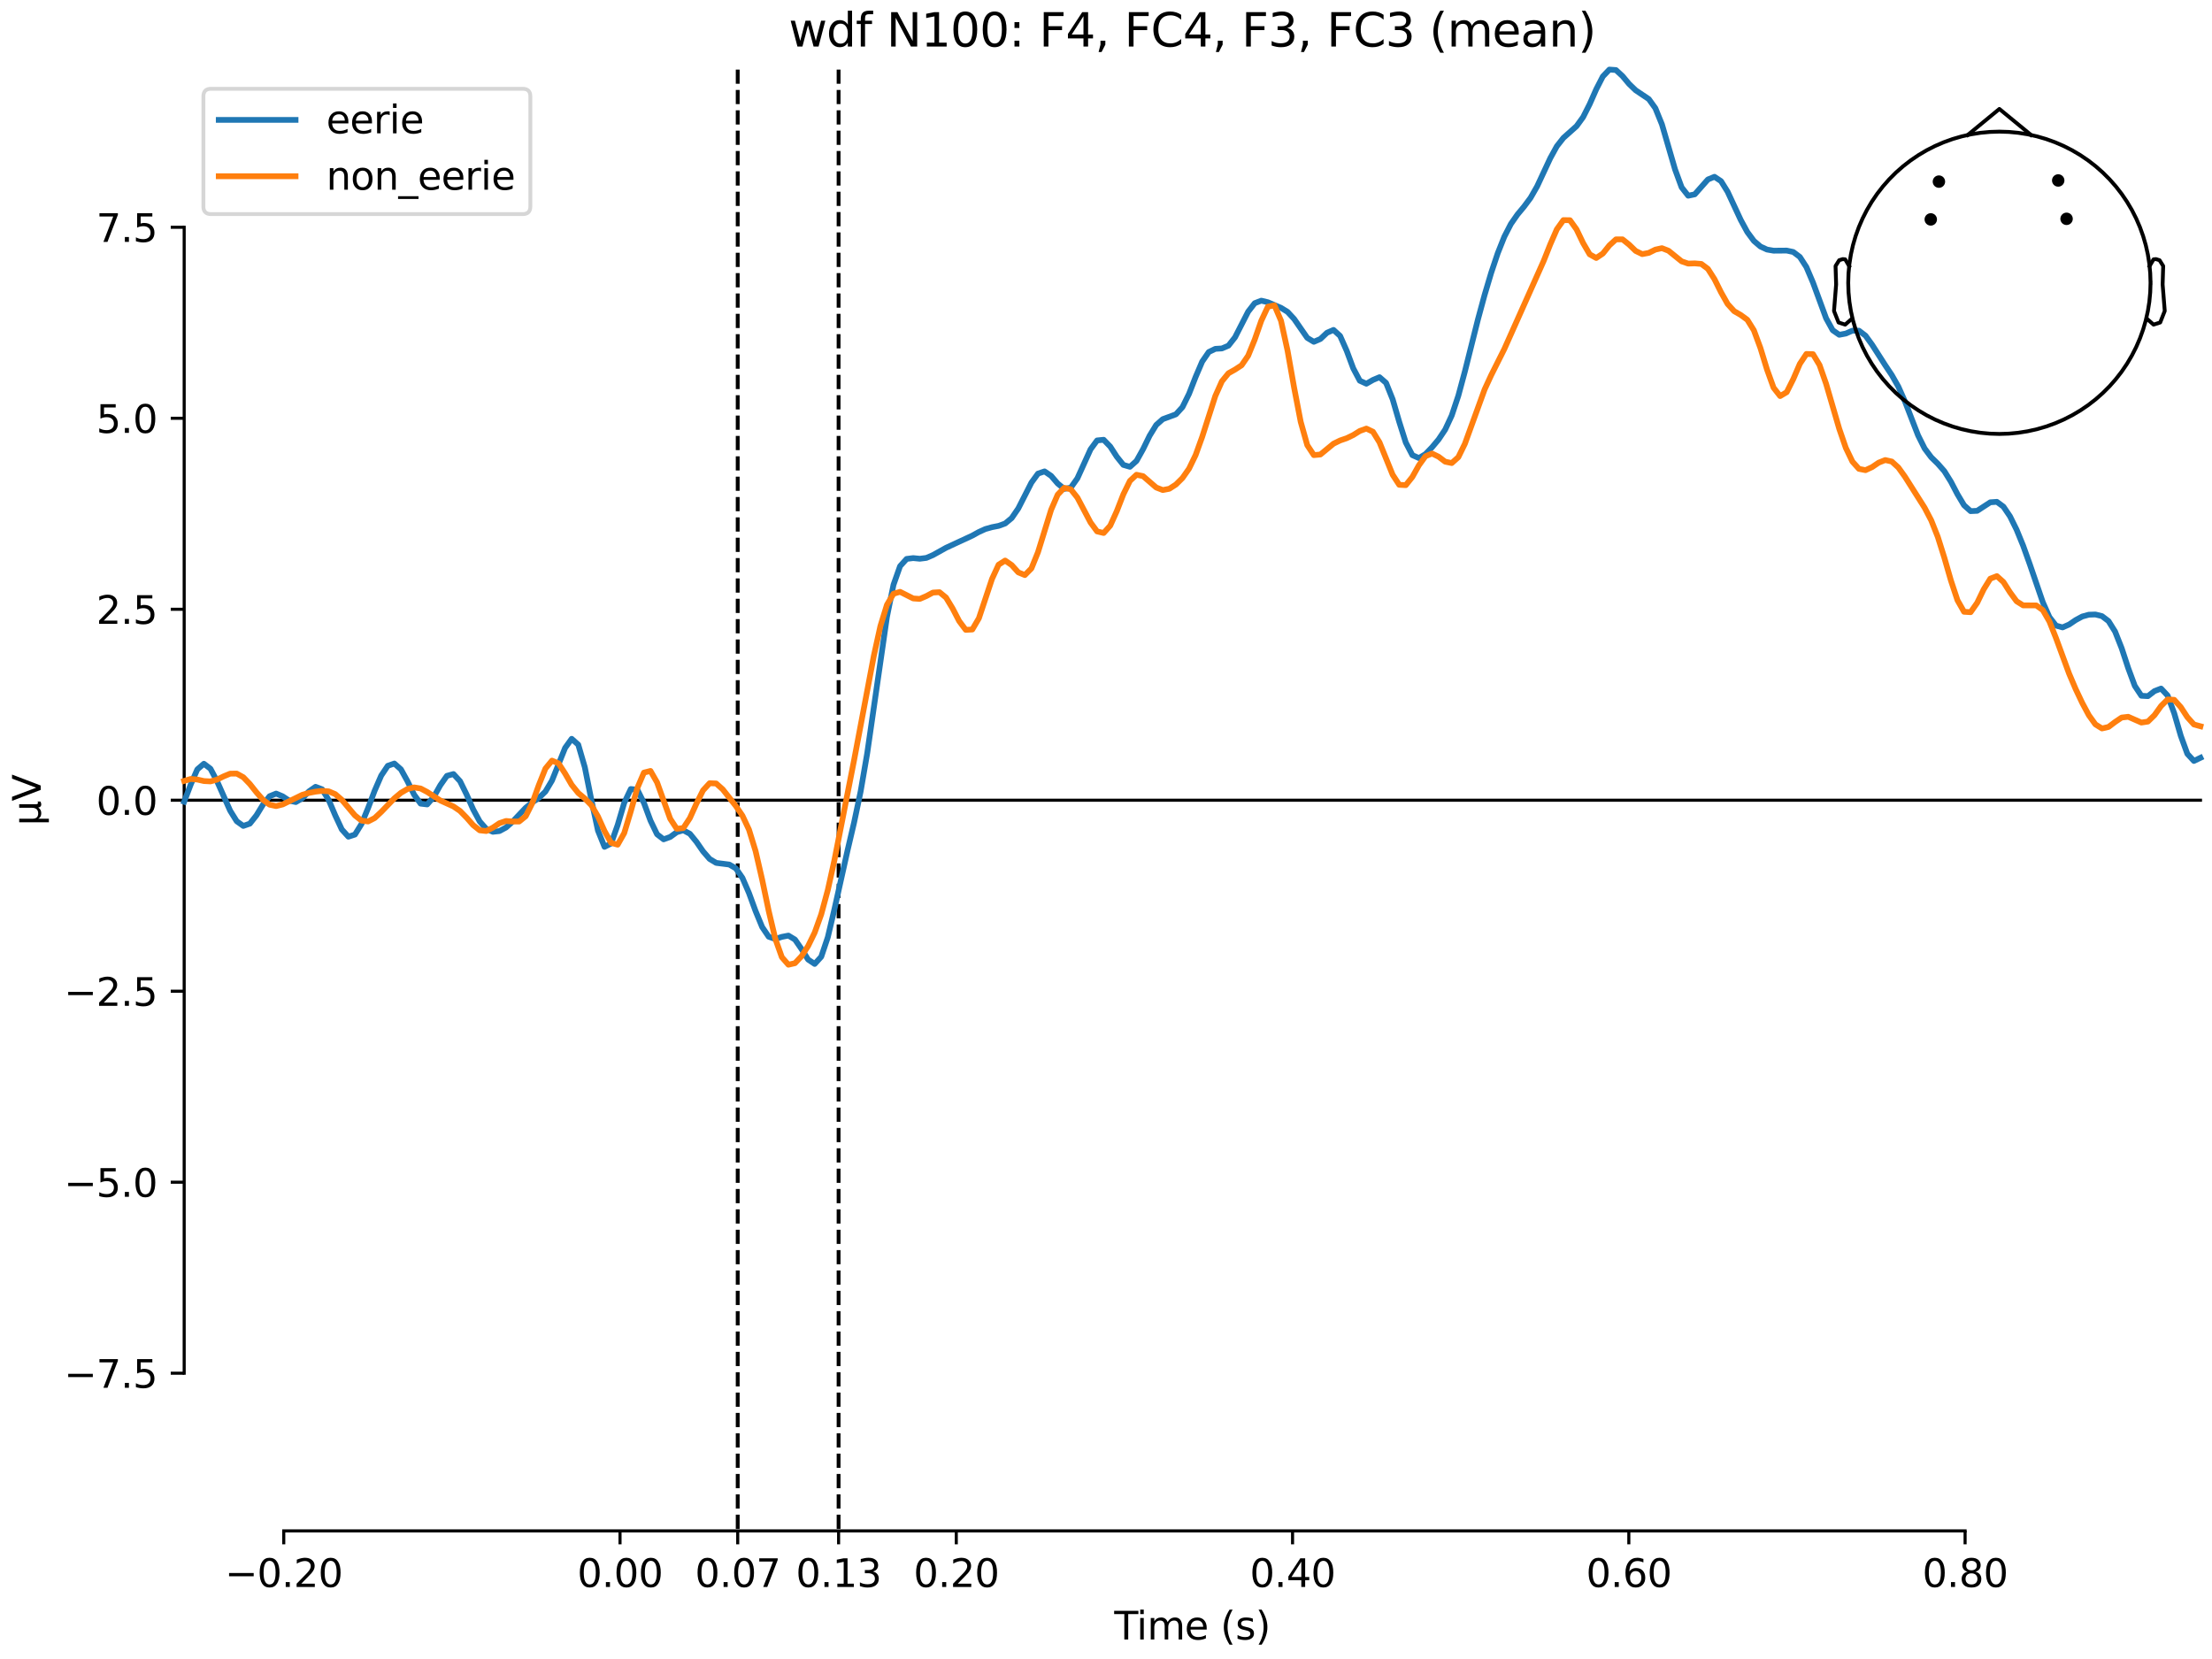 <?xml version="1.0" encoding="utf-8" standalone="no"?>
<!DOCTYPE svg PUBLIC "-//W3C//DTD SVG 1.1//EN"
  "http://www.w3.org/Graphics/SVG/1.1/DTD/svg11.dtd">
<svg xmlns:xlink="http://www.w3.org/1999/xlink" width="576pt" height="432pt" viewBox="0 0 576 432" xmlns="http://www.w3.org/2000/svg" version="1.1">
 <defs>
  <style type="text/css">*{stroke-linejoin: round; stroke-linecap: butt}</style>
 </defs>
 <g id="figure_1">
  <g id="patch_1">
   <path d="M 0 432 
L 576 432 
L 576 0 
L 0 0 
z
" style="fill: #ffffff"/>
  </g>
  <g id="axes_1">
   <g id="patch_2">
    <path d="M 47.961 398.644 
L 573 398.644 
L 573 18.118 
L 47.961 18.118 
L 47.961 398.644 
z
" style="fill: none; opacity: 0"/>
   </g>
   <g id="patch_3">
    <path d="M 47.961 357.576 
L 47.961 59.186 
" style="fill: none; stroke: #000000; stroke-width: 0.8; stroke-linejoin: miter; stroke-linecap: square"/>
   </g>
   <g id="LineCollection_1">
    <path d="M 192.099 18.118 
L 192.099 398.644 
" clip-path="url(#p70362f24f4)" style="fill: none; stroke-dasharray: 3.7,1.6; stroke-dashoffset: 0; stroke: #000000"/>
    <path d="M 218.368 18.118 
L 218.368 398.644 
" clip-path="url(#p70362f24f4)" style="fill: none; stroke-dasharray: 3.7,1.6; stroke-dashoffset: 0; stroke: #000000"/>
   </g>
   <g id="matplotlib.axis_1">
    <g id="xtick_1">
     <g id="line2d_1">
      <defs>
       <path id="m1767c7bce2" d="M 0 0 
L 0 3.5 
" style="stroke: #000000; stroke-width: 0.8"/>
      </defs>
      <g>
       <use xlink:href="#m1767c7bce2" x="73.888" y="398.644" style="stroke: #000000; stroke-width: 0.8"/>
      </g>
     </g>
     <g id="text_1">
      <!-- −0.20 -->
      <g transform="translate(58.566 413.242) scale(0.1 -0.1)">
       <defs>
        <path id="DejaVuSans-2212" d="M 678 2272 
L 4684 2272 
L 4684 1741 
L 678 1741 
L 678 2272 
z
" transform="scale(0.016)"/>
        <path id="DejaVuSans-30" d="M 2034 4250 
Q 1547 4250 1301 3770 
Q 1056 3291 1056 2328 
Q 1056 1369 1301 889 
Q 1547 409 2034 409 
Q 2525 409 2770 889 
Q 3016 1369 3016 2328 
Q 3016 3291 2770 3770 
Q 2525 4250 2034 4250 
z
M 2034 4750 
Q 2819 4750 3233 4129 
Q 3647 3509 3647 2328 
Q 3647 1150 3233 529 
Q 2819 -91 2034 -91 
Q 1250 -91 836 529 
Q 422 1150 422 2328 
Q 422 3509 836 4129 
Q 1250 4750 2034 4750 
z
" transform="scale(0.016)"/>
        <path id="DejaVuSans-2e" d="M 684 794 
L 1344 794 
L 1344 0 
L 684 0 
L 684 794 
z
" transform="scale(0.016)"/>
        <path id="DejaVuSans-32" d="M 1228 531 
L 3431 531 
L 3431 0 
L 469 0 
L 469 531 
Q 828 903 1448 1529 
Q 2069 2156 2228 2338 
Q 2531 2678 2651 2914 
Q 2772 3150 2772 3378 
Q 2772 3750 2511 3984 
Q 2250 4219 1831 4219 
Q 1534 4219 1204 4116 
Q 875 4013 500 3803 
L 500 4441 
Q 881 4594 1212 4672 
Q 1544 4750 1819 4750 
Q 2544 4750 2975 4387 
Q 3406 4025 3406 3419 
Q 3406 3131 3298 2873 
Q 3191 2616 2906 2266 
Q 2828 2175 2409 1742 
Q 1991 1309 1228 531 
z
" transform="scale(0.016)"/>
       </defs>
       <use xlink:href="#DejaVuSans-2212"/>
       <use xlink:href="#DejaVuSans-30" transform="translate(83.789 0)"/>
       <use xlink:href="#DejaVuSans-2e" transform="translate(147.412 0)"/>
       <use xlink:href="#DejaVuSans-32" transform="translate(179.199 0)"/>
       <use xlink:href="#DejaVuSans-30" transform="translate(242.822 0)"/>
      </g>
     </g>
    </g>
    <g id="xtick_2">
     <g id="line2d_2">
      <g>
       <use xlink:href="#m1767c7bce2" x="161.452" y="398.644" style="stroke: #000000; stroke-width: 0.8"/>
      </g>
     </g>
     <g id="text_2">
      <!-- 0.00 -->
      <g transform="translate(150.319 413.242) scale(0.1 -0.1)">
       <use xlink:href="#DejaVuSans-30"/>
       <use xlink:href="#DejaVuSans-2e" transform="translate(63.623 0)"/>
       <use xlink:href="#DejaVuSans-30" transform="translate(95.41 0)"/>
       <use xlink:href="#DejaVuSans-30" transform="translate(159.033 0)"/>
      </g>
     </g>
    </g>
    <g id="xtick_3">
     <g id="line2d_3">
      <g>
       <use xlink:href="#m1767c7bce2" x="192.099" y="398.644" style="stroke: #000000; stroke-width: 0.8"/>
      </g>
     </g>
     <g id="text_3">
      <!-- 0.07 -->
      <g transform="translate(180.966 413.242) scale(0.1 -0.1)">
       <defs>
        <path id="DejaVuSans-37" d="M 525 4666 
L 3525 4666 
L 3525 4397 
L 1831 0 
L 1172 0 
L 2766 4134 
L 525 4134 
L 525 4666 
z
" transform="scale(0.016)"/>
       </defs>
       <use xlink:href="#DejaVuSans-30"/>
       <use xlink:href="#DejaVuSans-2e" transform="translate(63.623 0)"/>
       <use xlink:href="#DejaVuSans-30" transform="translate(95.41 0)"/>
       <use xlink:href="#DejaVuSans-37" transform="translate(159.033 0)"/>
      </g>
     </g>
    </g>
    <g id="xtick_4">
     <g id="line2d_4">
      <g>
       <use xlink:href="#m1767c7bce2" x="218.368" y="398.644" style="stroke: #000000; stroke-width: 0.8"/>
      </g>
     </g>
     <g id="text_4">
      <!-- 0.13 -->
      <g transform="translate(207.235 413.242) scale(0.1 -0.1)">
       <defs>
        <path id="DejaVuSans-31" d="M 794 531 
L 1825 531 
L 1825 4091 
L 703 3866 
L 703 4441 
L 1819 4666 
L 2450 4666 
L 2450 531 
L 3481 531 
L 3481 0 
L 794 0 
L 794 531 
z
" transform="scale(0.016)"/>
        <path id="DejaVuSans-33" d="M 2597 2516 
Q 3050 2419 3304 2112 
Q 3559 1806 3559 1356 
Q 3559 666 3084 287 
Q 2609 -91 1734 -91 
Q 1441 -91 1130 -33 
Q 819 25 488 141 
L 488 750 
Q 750 597 1062 519 
Q 1375 441 1716 441 
Q 2309 441 2620 675 
Q 2931 909 2931 1356 
Q 2931 1769 2642 2001 
Q 2353 2234 1838 2234 
L 1294 2234 
L 1294 2753 
L 1863 2753 
Q 2328 2753 2575 2939 
Q 2822 3125 2822 3475 
Q 2822 3834 2567 4026 
Q 2313 4219 1838 4219 
Q 1578 4219 1281 4162 
Q 984 4106 628 3988 
L 628 4550 
Q 988 4650 1302 4700 
Q 1616 4750 1894 4750 
Q 2613 4750 3031 4423 
Q 3450 4097 3450 3541 
Q 3450 3153 3228 2886 
Q 3006 2619 2597 2516 
z
" transform="scale(0.016)"/>
       </defs>
       <use xlink:href="#DejaVuSans-30"/>
       <use xlink:href="#DejaVuSans-2e" transform="translate(63.623 0)"/>
       <use xlink:href="#DejaVuSans-31" transform="translate(95.41 0)"/>
       <use xlink:href="#DejaVuSans-33" transform="translate(159.033 0)"/>
      </g>
     </g>
    </g>
    <g id="xtick_5">
     <g id="line2d_5">
      <g>
       <use xlink:href="#m1767c7bce2" x="249.015" y="398.644" style="stroke: #000000; stroke-width: 0.8"/>
      </g>
     </g>
     <g id="text_5">
      <!-- 0.20 -->
      <g transform="translate(237.882 413.242) scale(0.1 -0.1)">
       <use xlink:href="#DejaVuSans-30"/>
       <use xlink:href="#DejaVuSans-2e" transform="translate(63.623 0)"/>
       <use xlink:href="#DejaVuSans-32" transform="translate(95.41 0)"/>
       <use xlink:href="#DejaVuSans-30" transform="translate(159.033 0)"/>
      </g>
     </g>
    </g>
    <g id="xtick_6">
     <g id="line2d_6">
      <g>
       <use xlink:href="#m1767c7bce2" x="336.578" y="398.644" style="stroke: #000000; stroke-width: 0.8"/>
      </g>
     </g>
     <g id="text_6">
      <!-- 0.40 -->
      <g transform="translate(325.446 413.242) scale(0.1 -0.1)">
       <defs>
        <path id="DejaVuSans-34" d="M 2419 4116 
L 825 1625 
L 2419 1625 
L 2419 4116 
z
M 2253 4666 
L 3047 4666 
L 3047 1625 
L 3713 1625 
L 3713 1100 
L 3047 1100 
L 3047 0 
L 2419 0 
L 2419 1100 
L 313 1100 
L 313 1709 
L 2253 4666 
z
" transform="scale(0.016)"/>
       </defs>
       <use xlink:href="#DejaVuSans-30"/>
       <use xlink:href="#DejaVuSans-2e" transform="translate(63.623 0)"/>
       <use xlink:href="#DejaVuSans-34" transform="translate(95.41 0)"/>
       <use xlink:href="#DejaVuSans-30" transform="translate(159.033 0)"/>
      </g>
     </g>
    </g>
    <g id="xtick_7">
     <g id="line2d_7">
      <g>
       <use xlink:href="#m1767c7bce2" x="424.142" y="398.644" style="stroke: #000000; stroke-width: 0.8"/>
      </g>
     </g>
     <g id="text_7">
      <!-- 0.60 -->
      <g transform="translate(413.009 413.242) scale(0.1 -0.1)">
       <defs>
        <path id="DejaVuSans-36" d="M 2113 2584 
Q 1688 2584 1439 2293 
Q 1191 2003 1191 1497 
Q 1191 994 1439 701 
Q 1688 409 2113 409 
Q 2538 409 2786 701 
Q 3034 994 3034 1497 
Q 3034 2003 2786 2293 
Q 2538 2584 2113 2584 
z
M 3366 4563 
L 3366 3988 
Q 3128 4100 2886 4159 
Q 2644 4219 2406 4219 
Q 1781 4219 1451 3797 
Q 1122 3375 1075 2522 
Q 1259 2794 1537 2939 
Q 1816 3084 2150 3084 
Q 2853 3084 3261 2657 
Q 3669 2231 3669 1497 
Q 3669 778 3244 343 
Q 2819 -91 2113 -91 
Q 1303 -91 875 529 
Q 447 1150 447 2328 
Q 447 3434 972 4092 
Q 1497 4750 2381 4750 
Q 2619 4750 2861 4703 
Q 3103 4656 3366 4563 
z
" transform="scale(0.016)"/>
       </defs>
       <use xlink:href="#DejaVuSans-30"/>
       <use xlink:href="#DejaVuSans-2e" transform="translate(63.623 0)"/>
       <use xlink:href="#DejaVuSans-36" transform="translate(95.41 0)"/>
       <use xlink:href="#DejaVuSans-30" transform="translate(159.033 0)"/>
      </g>
     </g>
    </g>
    <g id="xtick_8">
     <g id="line2d_8">
      <g>
       <use xlink:href="#m1767c7bce2" x="511.705" y="398.644" style="stroke: #000000; stroke-width: 0.8"/>
      </g>
     </g>
     <g id="text_8">
      <!-- 0.80 -->
      <g transform="translate(500.573 413.242) scale(0.1 -0.1)">
       <defs>
        <path id="DejaVuSans-38" d="M 2034 2216 
Q 1584 2216 1326 1975 
Q 1069 1734 1069 1313 
Q 1069 891 1326 650 
Q 1584 409 2034 409 
Q 2484 409 2743 651 
Q 3003 894 3003 1313 
Q 3003 1734 2745 1975 
Q 2488 2216 2034 2216 
z
M 1403 2484 
Q 997 2584 770 2862 
Q 544 3141 544 3541 
Q 544 4100 942 4425 
Q 1341 4750 2034 4750 
Q 2731 4750 3128 4425 
Q 3525 4100 3525 3541 
Q 3525 3141 3298 2862 
Q 3072 2584 2669 2484 
Q 3125 2378 3379 2068 
Q 3634 1759 3634 1313 
Q 3634 634 3220 271 
Q 2806 -91 2034 -91 
Q 1263 -91 848 271 
Q 434 634 434 1313 
Q 434 1759 690 2068 
Q 947 2378 1403 2484 
z
M 1172 3481 
Q 1172 3119 1398 2916 
Q 1625 2713 2034 2713 
Q 2441 2713 2670 2916 
Q 2900 3119 2900 3481 
Q 2900 3844 2670 4047 
Q 2441 4250 2034 4250 
Q 1625 4250 1398 4047 
Q 1172 3844 1172 3481 
z
" transform="scale(0.016)"/>
       </defs>
       <use xlink:href="#DejaVuSans-30"/>
       <use xlink:href="#DejaVuSans-2e" transform="translate(63.623 0)"/>
       <use xlink:href="#DejaVuSans-38" transform="translate(95.41 0)"/>
       <use xlink:href="#DejaVuSans-30" transform="translate(159.033 0)"/>
      </g>
     </g>
    </g>
    <g id="text_9">
     <!-- Time (s) -->
     <g transform="translate(290.152 426.92) scale(0.1 -0.1)">
      <defs>
       <path id="DejaVuSans-54" d="M -19 4666 
L 3928 4666 
L 3928 4134 
L 2272 4134 
L 2272 0 
L 1638 0 
L 1638 4134 
L -19 4134 
L -19 4666 
z
" transform="scale(0.016)"/>
       <path id="DejaVuSans-69" d="M 603 3500 
L 1178 3500 
L 1178 0 
L 603 0 
L 603 3500 
z
M 603 4863 
L 1178 4863 
L 1178 4134 
L 603 4134 
L 603 4863 
z
" transform="scale(0.016)"/>
       <path id="DejaVuSans-6d" d="M 3328 2828 
Q 3544 3216 3844 3400 
Q 4144 3584 4550 3584 
Q 5097 3584 5394 3201 
Q 5691 2819 5691 2113 
L 5691 0 
L 5113 0 
L 5113 2094 
Q 5113 2597 4934 2840 
Q 4756 3084 4391 3084 
Q 3944 3084 3684 2787 
Q 3425 2491 3425 1978 
L 3425 0 
L 2847 0 
L 2847 2094 
Q 2847 2600 2669 2842 
Q 2491 3084 2119 3084 
Q 1678 3084 1418 2786 
Q 1159 2488 1159 1978 
L 1159 0 
L 581 0 
L 581 3500 
L 1159 3500 
L 1159 2956 
Q 1356 3278 1631 3431 
Q 1906 3584 2284 3584 
Q 2666 3584 2933 3390 
Q 3200 3197 3328 2828 
z
" transform="scale(0.016)"/>
       <path id="DejaVuSans-65" d="M 3597 1894 
L 3597 1613 
L 953 1613 
Q 991 1019 1311 708 
Q 1631 397 2203 397 
Q 2534 397 2845 478 
Q 3156 559 3463 722 
L 3463 178 
Q 3153 47 2828 -22 
Q 2503 -91 2169 -91 
Q 1331 -91 842 396 
Q 353 884 353 1716 
Q 353 2575 817 3079 
Q 1281 3584 2069 3584 
Q 2775 3584 3186 3129 
Q 3597 2675 3597 1894 
z
M 3022 2063 
Q 3016 2534 2758 2815 
Q 2500 3097 2075 3097 
Q 1594 3097 1305 2825 
Q 1016 2553 972 2059 
L 3022 2063 
z
" transform="scale(0.016)"/>
       <path id="DejaVuSans-20" transform="scale(0.016)"/>
       <path id="DejaVuSans-28" d="M 1984 4856 
Q 1566 4138 1362 3434 
Q 1159 2731 1159 2009 
Q 1159 1288 1364 580 
Q 1569 -128 1984 -844 
L 1484 -844 
Q 1016 -109 783 600 
Q 550 1309 550 2009 
Q 550 2706 781 3412 
Q 1013 4119 1484 4856 
L 1984 4856 
z
" transform="scale(0.016)"/>
       <path id="DejaVuSans-73" d="M 2834 3397 
L 2834 2853 
Q 2591 2978 2328 3040 
Q 2066 3103 1784 3103 
Q 1356 3103 1142 2972 
Q 928 2841 928 2578 
Q 928 2378 1081 2264 
Q 1234 2150 1697 2047 
L 1894 2003 
Q 2506 1872 2764 1633 
Q 3022 1394 3022 966 
Q 3022 478 2636 193 
Q 2250 -91 1575 -91 
Q 1294 -91 989 -36 
Q 684 19 347 128 
L 347 722 
Q 666 556 975 473 
Q 1284 391 1588 391 
Q 1994 391 2212 530 
Q 2431 669 2431 922 
Q 2431 1156 2273 1281 
Q 2116 1406 1581 1522 
L 1381 1569 
Q 847 1681 609 1914 
Q 372 2147 372 2553 
Q 372 3047 722 3315 
Q 1072 3584 1716 3584 
Q 2034 3584 2315 3537 
Q 2597 3491 2834 3397 
z
" transform="scale(0.016)"/>
       <path id="DejaVuSans-29" d="M 513 4856 
L 1013 4856 
Q 1481 4119 1714 3412 
Q 1947 2706 1947 2009 
Q 1947 1309 1714 600 
Q 1481 -109 1013 -844 
L 513 -844 
Q 928 -128 1133 580 
Q 1338 1288 1338 2009 
Q 1338 2731 1133 3434 
Q 928 4138 513 4856 
z
" transform="scale(0.016)"/>
      </defs>
      <use xlink:href="#DejaVuSans-54"/>
      <use xlink:href="#DejaVuSans-69" transform="translate(57.959 0)"/>
      <use xlink:href="#DejaVuSans-6d" transform="translate(85.742 0)"/>
      <use xlink:href="#DejaVuSans-65" transform="translate(183.154 0)"/>
      <use xlink:href="#DejaVuSans-20" transform="translate(244.678 0)"/>
      <use xlink:href="#DejaVuSans-28" transform="translate(276.465 0)"/>
      <use xlink:href="#DejaVuSans-73" transform="translate(315.479 0)"/>
      <use xlink:href="#DejaVuSans-29" transform="translate(367.578 0)"/>
     </g>
    </g>
   </g>
   <g id="matplotlib.axis_2">
    <g id="ytick_1">
     <g id="line2d_9">
      <defs>
       <path id="m8cee5b968d" d="M 0 0 
L -3.5 0 
" style="stroke: #000000; stroke-width: 0.8"/>
      </defs>
      <g>
       <use xlink:href="#m8cee5b968d" x="47.961" y="357.576" style="stroke: #000000; stroke-width: 0.8"/>
      </g>
     </g>
     <g id="text_10">
      <!-- −7.5 -->
      <g transform="translate(16.678 361.375) scale(0.1 -0.1)">
       <defs>
        <path id="DejaVuSans-35" d="M 691 4666 
L 3169 4666 
L 3169 4134 
L 1269 4134 
L 1269 2991 
Q 1406 3038 1543 3061 
Q 1681 3084 1819 3084 
Q 2600 3084 3056 2656 
Q 3513 2228 3513 1497 
Q 3513 744 3044 326 
Q 2575 -91 1722 -91 
Q 1428 -91 1123 -41 
Q 819 9 494 109 
L 494 744 
Q 775 591 1075 516 
Q 1375 441 1709 441 
Q 2250 441 2565 725 
Q 2881 1009 2881 1497 
Q 2881 1984 2565 2268 
Q 2250 2553 1709 2553 
Q 1456 2553 1204 2497 
Q 953 2441 691 2322 
L 691 4666 
z
" transform="scale(0.016)"/>
       </defs>
       <use xlink:href="#DejaVuSans-2212"/>
       <use xlink:href="#DejaVuSans-37" transform="translate(83.789 0)"/>
       <use xlink:href="#DejaVuSans-2e" transform="translate(147.412 0)"/>
       <use xlink:href="#DejaVuSans-35" transform="translate(179.199 0)"/>
      </g>
     </g>
    </g>
    <g id="ytick_2">
     <g id="line2d_10">
      <g>
       <use xlink:href="#m8cee5b968d" x="47.961" y="307.844" style="stroke: #000000; stroke-width: 0.8"/>
      </g>
     </g>
     <g id="text_11">
      <!-- −5.0 -->
      <g transform="translate(16.678 311.644) scale(0.1 -0.1)">
       <use xlink:href="#DejaVuSans-2212"/>
       <use xlink:href="#DejaVuSans-35" transform="translate(83.789 0)"/>
       <use xlink:href="#DejaVuSans-2e" transform="translate(147.412 0)"/>
       <use xlink:href="#DejaVuSans-30" transform="translate(179.199 0)"/>
      </g>
     </g>
    </g>
    <g id="ytick_3">
     <g id="line2d_11">
      <g>
       <use xlink:href="#m8cee5b968d" x="47.961" y="258.113" style="stroke: #000000; stroke-width: 0.8"/>
      </g>
     </g>
     <g id="text_12">
      <!-- −2.5 -->
      <g transform="translate(16.678 261.912) scale(0.1 -0.1)">
       <use xlink:href="#DejaVuSans-2212"/>
       <use xlink:href="#DejaVuSans-32" transform="translate(83.789 0)"/>
       <use xlink:href="#DejaVuSans-2e" transform="translate(147.412 0)"/>
       <use xlink:href="#DejaVuSans-35" transform="translate(179.199 0)"/>
      </g>
     </g>
    </g>
    <g id="ytick_4">
     <g id="line2d_12">
      <g>
       <use xlink:href="#m8cee5b968d" x="47.961" y="208.381" style="stroke: #000000; stroke-width: 0.8"/>
      </g>
     </g>
     <g id="text_13">
      <!-- 0.0 -->
      <g transform="translate(25.058 212.18) scale(0.1 -0.1)">
       <use xlink:href="#DejaVuSans-30"/>
       <use xlink:href="#DejaVuSans-2e" transform="translate(63.623 0)"/>
       <use xlink:href="#DejaVuSans-30" transform="translate(95.41 0)"/>
      </g>
     </g>
    </g>
    <g id="ytick_5">
     <g id="line2d_13">
      <g>
       <use xlink:href="#m8cee5b968d" x="47.961" y="158.649" style="stroke: #000000; stroke-width: 0.8"/>
      </g>
     </g>
     <g id="text_14">
      <!-- 2.5 -->
      <g transform="translate(25.058 162.448) scale(0.1 -0.1)">
       <use xlink:href="#DejaVuSans-32"/>
       <use xlink:href="#DejaVuSans-2e" transform="translate(63.623 0)"/>
       <use xlink:href="#DejaVuSans-35" transform="translate(95.41 0)"/>
      </g>
     </g>
    </g>
    <g id="ytick_6">
     <g id="line2d_14">
      <g>
       <use xlink:href="#m8cee5b968d" x="47.961" y="108.917" style="stroke: #000000; stroke-width: 0.8"/>
      </g>
     </g>
     <g id="text_15">
      <!-- 5.0 -->
      <g transform="translate(25.058 112.717) scale(0.1 -0.1)">
       <use xlink:href="#DejaVuSans-35"/>
       <use xlink:href="#DejaVuSans-2e" transform="translate(63.623 0)"/>
       <use xlink:href="#DejaVuSans-30" transform="translate(95.41 0)"/>
      </g>
     </g>
    </g>
    <g id="ytick_7">
     <g id="line2d_15">
      <g>
       <use xlink:href="#m8cee5b968d" x="47.961" y="59.186" style="stroke: #000000; stroke-width: 0.8"/>
      </g>
     </g>
     <g id="text_16">
      <!-- 7.5 -->
      <g transform="translate(25.058 62.985) scale(0.1 -0.1)">
       <use xlink:href="#DejaVuSans-37"/>
       <use xlink:href="#DejaVuSans-2e" transform="translate(63.623 0)"/>
       <use xlink:href="#DejaVuSans-35" transform="translate(95.41 0)"/>
      </g>
     </g>
    </g>
    <g id="text_17">
     <!-- µV -->
     <g transform="translate(10.599 214.982) rotate(-90) scale(0.1 -0.1)">
      <defs>
       <path id="DejaVuSans-b5" d="M 544 -1331 
L 544 3500 
L 1119 3500 
L 1119 1325 
Q 1119 872 1334 640 
Q 1550 409 1972 409 
Q 2434 409 2667 671 
Q 2900 934 2900 1459 
L 2900 3500 
L 3475 3500 
L 3475 806 
Q 3475 619 3529 530 
Q 3584 441 3700 441 
Q 3728 441 3778 458 
Q 3828 475 3916 513 
L 3916 50 
Q 3788 -22 3673 -56 
Q 3559 -91 3450 -91 
Q 3234 -91 3106 31 
Q 2978 153 2931 403 
Q 2775 156 2548 32 
Q 2322 -91 2016 -91 
Q 1697 -91 1473 31 
Q 1250 153 1119 397 
L 1119 -1331 
L 544 -1331 
z
" transform="scale(0.016)"/>
       <path id="DejaVuSans-56" d="M 1831 0 
L 50 4666 
L 709 4666 
L 2188 738 
L 3669 4666 
L 4325 4666 
L 2547 0 
L 1831 0 
z
" transform="scale(0.016)"/>
      </defs>
      <use xlink:href="#DejaVuSans-b5"/>
      <use xlink:href="#DejaVuSans-56" transform="translate(63.623 0)"/>
     </g>
    </g>
   </g>
   <g id="patch_4">
    <path d="M 73.888 398.644 
L 511.705 398.644 
" style="fill: none; stroke: #000000; stroke-width: 0.8; stroke-linejoin: miter; stroke-linecap: square"/>
   </g>
   <g id="patch_5">
    <path d="M 47.961 208.381 
L 573 208.381 
" style="fill: none; stroke: #000000; stroke-width: 0.8; stroke-linejoin: miter; stroke-linecap: square"/>
   </g>
   <g id="text_18">
    <!-- wdf N100: F4, FC4, F3, FC3 (mean) -->
    <g transform="translate(205.377 12.118) scale(0.12 -0.12)">
     <defs>
      <path id="DejaVuSans-77" d="M 269 3500 
L 844 3500 
L 1563 769 
L 2278 3500 
L 2956 3500 
L 3675 769 
L 4391 3500 
L 4966 3500 
L 4050 0 
L 3372 0 
L 2619 2869 
L 1863 0 
L 1184 0 
L 269 3500 
z
" transform="scale(0.016)"/>
      <path id="DejaVuSans-64" d="M 2906 2969 
L 2906 4863 
L 3481 4863 
L 3481 0 
L 2906 0 
L 2906 525 
Q 2725 213 2448 61 
Q 2172 -91 1784 -91 
Q 1150 -91 751 415 
Q 353 922 353 1747 
Q 353 2572 751 3078 
Q 1150 3584 1784 3584 
Q 2172 3584 2448 3432 
Q 2725 3281 2906 2969 
z
M 947 1747 
Q 947 1113 1208 752 
Q 1469 391 1925 391 
Q 2381 391 2643 752 
Q 2906 1113 2906 1747 
Q 2906 2381 2643 2742 
Q 2381 3103 1925 3103 
Q 1469 3103 1208 2742 
Q 947 2381 947 1747 
z
" transform="scale(0.016)"/>
      <path id="DejaVuSans-66" d="M 2375 4863 
L 2375 4384 
L 1825 4384 
Q 1516 4384 1395 4259 
Q 1275 4134 1275 3809 
L 1275 3500 
L 2222 3500 
L 2222 3053 
L 1275 3053 
L 1275 0 
L 697 0 
L 697 3053 
L 147 3053 
L 147 3500 
L 697 3500 
L 697 3744 
Q 697 4328 969 4595 
Q 1241 4863 1831 4863 
L 2375 4863 
z
" transform="scale(0.016)"/>
      <path id="DejaVuSans-4e" d="M 628 4666 
L 1478 4666 
L 3547 763 
L 3547 4666 
L 4159 4666 
L 4159 0 
L 3309 0 
L 1241 3903 
L 1241 0 
L 628 0 
L 628 4666 
z
" transform="scale(0.016)"/>
      <path id="DejaVuSans-3a" d="M 750 794 
L 1409 794 
L 1409 0 
L 750 0 
L 750 794 
z
M 750 3309 
L 1409 3309 
L 1409 2516 
L 750 2516 
L 750 3309 
z
" transform="scale(0.016)"/>
      <path id="DejaVuSans-46" d="M 628 4666 
L 3309 4666 
L 3309 4134 
L 1259 4134 
L 1259 2759 
L 3109 2759 
L 3109 2228 
L 1259 2228 
L 1259 0 
L 628 0 
L 628 4666 
z
" transform="scale(0.016)"/>
      <path id="DejaVuSans-2c" d="M 750 794 
L 1409 794 
L 1409 256 
L 897 -744 
L 494 -744 
L 750 256 
L 750 794 
z
" transform="scale(0.016)"/>
      <path id="DejaVuSans-43" d="M 4122 4306 
L 4122 3641 
Q 3803 3938 3442 4084 
Q 3081 4231 2675 4231 
Q 1875 4231 1450 3742 
Q 1025 3253 1025 2328 
Q 1025 1406 1450 917 
Q 1875 428 2675 428 
Q 3081 428 3442 575 
Q 3803 722 4122 1019 
L 4122 359 
Q 3791 134 3420 21 
Q 3050 -91 2638 -91 
Q 1578 -91 968 557 
Q 359 1206 359 2328 
Q 359 3453 968 4101 
Q 1578 4750 2638 4750 
Q 3056 4750 3426 4639 
Q 3797 4528 4122 4306 
z
" transform="scale(0.016)"/>
      <path id="DejaVuSans-61" d="M 2194 1759 
Q 1497 1759 1228 1600 
Q 959 1441 959 1056 
Q 959 750 1161 570 
Q 1363 391 1709 391 
Q 2188 391 2477 730 
Q 2766 1069 2766 1631 
L 2766 1759 
L 2194 1759 
z
M 3341 1997 
L 3341 0 
L 2766 0 
L 2766 531 
Q 2569 213 2275 61 
Q 1981 -91 1556 -91 
Q 1019 -91 701 211 
Q 384 513 384 1019 
Q 384 1609 779 1909 
Q 1175 2209 1959 2209 
L 2766 2209 
L 2766 2266 
Q 2766 2663 2505 2880 
Q 2244 3097 1772 3097 
Q 1472 3097 1187 3025 
Q 903 2953 641 2809 
L 641 3341 
Q 956 3463 1253 3523 
Q 1550 3584 1831 3584 
Q 2591 3584 2966 3190 
Q 3341 2797 3341 1997 
z
" transform="scale(0.016)"/>
      <path id="DejaVuSans-6e" d="M 3513 2113 
L 3513 0 
L 2938 0 
L 2938 2094 
Q 2938 2591 2744 2837 
Q 2550 3084 2163 3084 
Q 1697 3084 1428 2787 
Q 1159 2491 1159 1978 
L 1159 0 
L 581 0 
L 581 3500 
L 1159 3500 
L 1159 2956 
Q 1366 3272 1645 3428 
Q 1925 3584 2291 3584 
Q 2894 3584 3203 3211 
Q 3513 2838 3513 2113 
z
" transform="scale(0.016)"/>
     </defs>
     <use xlink:href="#DejaVuSans-77"/>
     <use xlink:href="#DejaVuSans-64" transform="translate(81.787 0)"/>
     <use xlink:href="#DejaVuSans-66" transform="translate(145.264 0)"/>
     <use xlink:href="#DejaVuSans-20" transform="translate(180.469 0)"/>
     <use xlink:href="#DejaVuSans-4e" transform="translate(212.256 0)"/>
     <use xlink:href="#DejaVuSans-31" transform="translate(287.061 0)"/>
     <use xlink:href="#DejaVuSans-30" transform="translate(350.684 0)"/>
     <use xlink:href="#DejaVuSans-30" transform="translate(414.307 0)"/>
     <use xlink:href="#DejaVuSans-3a" transform="translate(477.93 0)"/>
     <use xlink:href="#DejaVuSans-20" transform="translate(511.621 0)"/>
     <use xlink:href="#DejaVuSans-46" transform="translate(543.408 0)"/>
     <use xlink:href="#DejaVuSans-34" transform="translate(600.928 0)"/>
     <use xlink:href="#DejaVuSans-2c" transform="translate(664.551 0)"/>
     <use xlink:href="#DejaVuSans-20" transform="translate(696.338 0)"/>
     <use xlink:href="#DejaVuSans-46" transform="translate(728.125 0)"/>
     <use xlink:href="#DejaVuSans-43" transform="translate(785.645 0)"/>
     <use xlink:href="#DejaVuSans-34" transform="translate(855.469 0)"/>
     <use xlink:href="#DejaVuSans-2c" transform="translate(919.092 0)"/>
     <use xlink:href="#DejaVuSans-20" transform="translate(950.879 0)"/>
     <use xlink:href="#DejaVuSans-46" transform="translate(982.666 0)"/>
     <use xlink:href="#DejaVuSans-33" transform="translate(1040.186 0)"/>
     <use xlink:href="#DejaVuSans-2c" transform="translate(1103.809 0)"/>
     <use xlink:href="#DejaVuSans-20" transform="translate(1135.596 0)"/>
     <use xlink:href="#DejaVuSans-46" transform="translate(1167.383 0)"/>
     <use xlink:href="#DejaVuSans-43" transform="translate(1224.902 0)"/>
     <use xlink:href="#DejaVuSans-33" transform="translate(1294.727 0)"/>
     <use xlink:href="#DejaVuSans-20" transform="translate(1358.35 0)"/>
     <use xlink:href="#DejaVuSans-28" transform="translate(1390.137 0)"/>
     <use xlink:href="#DejaVuSans-6d" transform="translate(1429.15 0)"/>
     <use xlink:href="#DejaVuSans-65" transform="translate(1526.562 0)"/>
     <use xlink:href="#DejaVuSans-61" transform="translate(1588.086 0)"/>
     <use xlink:href="#DejaVuSans-6e" transform="translate(1649.365 0)"/>
     <use xlink:href="#DejaVuSans-29" transform="translate(1712.744 0)"/>
    </g>
   </g>
   <g id="legend_1">
    <g id="patch_6">
     <path d="M 54.961 55.753 
L 136.103 55.753 
Q 138.103 55.753 138.103 53.753 
L 138.103 25.118 
Q 138.103 23.118 136.103 23.118 
L 54.961 23.118 
Q 52.961 23.118 52.961 25.118 
L 52.961 53.753 
Q 52.961 55.753 54.961 55.753 
z
" style="fill: #ffffff; opacity: 0.8; stroke: #cccccc; stroke-linejoin: miter"/>
    </g>
    <g id="line2d_16">
     <path d="M 56.961 31.217 
L 66.961 31.217 
L 76.961 31.217 
" style="fill: none; stroke: #1f77b4; stroke-width: 1.5; stroke-linecap: square"/>
    </g>
    <g id="text_19">
     <!-- eerie -->
     <g transform="translate(84.961 34.717) scale(0.1 -0.1)">
      <defs>
       <path id="DejaVuSans-72" d="M 2631 2963 
Q 2534 3019 2420 3045 
Q 2306 3072 2169 3072 
Q 1681 3072 1420 2755 
Q 1159 2438 1159 1844 
L 1159 0 
L 581 0 
L 581 3500 
L 1159 3500 
L 1159 2956 
Q 1341 3275 1631 3429 
Q 1922 3584 2338 3584 
Q 2397 3584 2469 3576 
Q 2541 3569 2628 3553 
L 2631 2963 
z
" transform="scale(0.016)"/>
      </defs>
      <use xlink:href="#DejaVuSans-65"/>
      <use xlink:href="#DejaVuSans-65" transform="translate(61.523 0)"/>
      <use xlink:href="#DejaVuSans-72" transform="translate(123.047 0)"/>
      <use xlink:href="#DejaVuSans-69" transform="translate(164.16 0)"/>
      <use xlink:href="#DejaVuSans-65" transform="translate(191.943 0)"/>
     </g>
    </g>
    <g id="line2d_17">
     <path d="M 56.961 45.895 
L 66.961 45.895 
L 76.961 45.895 
" style="fill: none; stroke: #ff7f0e; stroke-width: 1.5; stroke-linecap: square"/>
    </g>
    <g id="text_20">
     <!-- non_eerie -->
     <g transform="translate(84.961 49.395) scale(0.1 -0.1)">
      <defs>
       <path id="DejaVuSans-6f" d="M 1959 3097 
Q 1497 3097 1228 2736 
Q 959 2375 959 1747 
Q 959 1119 1226 758 
Q 1494 397 1959 397 
Q 2419 397 2687 759 
Q 2956 1122 2956 1747 
Q 2956 2369 2687 2733 
Q 2419 3097 1959 3097 
z
M 1959 3584 
Q 2709 3584 3137 3096 
Q 3566 2609 3566 1747 
Q 3566 888 3137 398 
Q 2709 -91 1959 -91 
Q 1206 -91 779 398 
Q 353 888 353 1747 
Q 353 2609 779 3096 
Q 1206 3584 1959 3584 
z
" transform="scale(0.016)"/>
       <path id="DejaVuSans-5f" d="M 3263 -1063 
L 3263 -1509 
L -63 -1509 
L -63 -1063 
L 3263 -1063 
z
" transform="scale(0.016)"/>
      </defs>
      <use xlink:href="#DejaVuSans-6e"/>
      <use xlink:href="#DejaVuSans-6f" transform="translate(63.379 0)"/>
      <use xlink:href="#DejaVuSans-6e" transform="translate(124.561 0)"/>
      <use xlink:href="#DejaVuSans-5f" transform="translate(187.939 0)"/>
      <use xlink:href="#DejaVuSans-65" transform="translate(237.939 0)"/>
      <use xlink:href="#DejaVuSans-65" transform="translate(299.463 0)"/>
      <use xlink:href="#DejaVuSans-72" transform="translate(360.986 0)"/>
      <use xlink:href="#DejaVuSans-69" transform="translate(402.1 0)"/>
      <use xlink:href="#DejaVuSans-65" transform="translate(429.883 0)"/>
     </g>
    </g>
   </g>
   <g id="line2d_18">
    <path d="M 47.961 208.765 
L 49.671 204.266 
L 51.382 200.346 
L 53.092 198.876 
L 54.802 200.175 
L 56.512 203.402 
L 59.933 211.101 
L 61.643 213.849 
L 63.353 215.069 
L 65.063 214.476 
L 66.774 212.316 
L 68.484 209.518 
L 70.194 207.339 
L 71.904 206.642 
L 73.615 207.366 
L 75.325 208.506 
L 77.035 208.853 
L 78.745 207.854 
L 80.455 206.074 
L 82.166 204.883 
L 83.876 205.53 
L 85.586 208.306 
L 87.296 212.318 
L 89.007 215.988 
L 90.717 217.874 
L 92.427 217.32 
L 94.137 214.56 
L 95.847 210.411 
L 97.558 205.895 
L 99.268 201.961 
L 100.978 199.411 
L 102.688 198.819 
L 104.399 200.332 
L 106.109 203.432 
L 107.819 206.906 
L 109.529 209.266 
L 111.239 209.472 
L 112.95 207.505 
L 114.66 204.468 
L 116.37 202.031 
L 118.08 201.56 
L 119.791 203.412 
L 121.501 206.892 
L 123.211 210.759 
L 124.921 213.909 
L 126.631 215.841 
L 128.342 216.593 
L 130.052 216.41 
L 131.762 215.487 
L 133.472 213.97 
L 136.893 210.349 
L 138.603 208.952 
L 140.313 207.776 
L 142.023 206.131 
L 143.734 203.258 
L 147.154 194.754 
L 148.864 192.384 
L 150.575 193.909 
L 152.285 199.786 
L 153.995 208.32 
L 155.705 216.28 
L 157.415 220.513 
L 159.126 219.652 
L 160.836 214.841 
L 162.546 209.065 
L 164.256 205.46 
L 165.967 205.645 
L 167.677 209.079 
L 169.387 213.692 
L 171.097 217.244 
L 172.807 218.561 
L 174.518 217.944 
L 176.228 216.701 
L 177.938 216.201 
L 179.648 217.116 
L 181.359 219.216 
L 183.069 221.685 
L 184.779 223.662 
L 186.489 224.694 
L 189.91 225.126 
L 191.62 226.131 
L 193.33 228.607 
L 195.04 232.568 
L 196.751 237.245 
L 198.461 241.393 
L 200.171 243.916 
L 201.881 244.52 
L 203.592 243.958 
L 205.302 243.623 
L 207.012 244.657 
L 208.722 247.134 
L 210.432 249.867 
L 212.143 251.007 
L 213.853 249.129 
L 215.563 244.04 
L 217.273 236.803 
L 220.694 221.464 
L 222.404 214.173 
L 224.114 206.055 
L 225.824 196.125 
L 230.955 160.634 
L 232.665 152.274 
L 234.376 147.426 
L 236.086 145.537 
L 237.796 145.326 
L 239.506 145.496 
L 241.216 145.281 
L 242.927 144.547 
L 246.347 142.641 
L 253.188 139.473 
L 254.898 138.525 
L 256.608 137.755 
L 258.319 137.275 
L 260.029 136.94 
L 261.739 136.32 
L 263.449 134.9 
L 265.16 132.397 
L 268.58 125.678 
L 270.29 123.326 
L 272 122.747 
L 273.711 123.914 
L 275.421 125.904 
L 277.131 127.312 
L 278.841 126.97 
L 280.552 124.554 
L 283.972 117.013 
L 285.682 114.686 
L 287.392 114.516 
L 289.103 116.284 
L 290.813 118.929 
L 292.523 121.059 
L 294.233 121.555 
L 295.944 120.024 
L 297.654 116.958 
L 299.364 113.453 
L 301.074 110.662 
L 302.784 109.148 
L 306.205 107.888 
L 307.915 106.006 
L 309.625 102.544 
L 311.336 98.157 
L 313.046 94.159 
L 314.756 91.67 
L 316.466 90.837 
L 318.176 90.735 
L 319.887 90.008 
L 321.597 87.834 
L 325.017 81.151 
L 326.728 78.95 
L 328.438 78.289 
L 330.148 78.702 
L 333.568 80.16 
L 335.279 81.21 
L 336.989 83.056 
L 340.409 87.981 
L 342.12 89.006 
L 343.83 88.269 
L 345.54 86.651 
L 347.25 85.91 
L 348.96 87.472 
L 350.671 91.328 
L 352.381 95.911 
L 354.091 99.139 
L 355.801 99.92 
L 357.512 98.94 
L 359.222 98.219 
L 360.932 99.707 
L 362.642 103.972 
L 364.353 109.839 
L 366.063 115.237 
L 367.773 118.516 
L 369.483 119.276 
L 371.193 118.25 
L 372.904 116.465 
L 374.614 114.424 
L 376.324 111.863 
L 378.034 108.182 
L 379.745 103.047 
L 381.455 96.714 
L 384.875 83.094 
L 386.585 76.798 
L 388.296 71.059 
L 390.006 65.951 
L 391.716 61.654 
L 393.426 58.325 
L 395.137 55.866 
L 396.847 53.812 
L 398.557 51.514 
L 400.267 48.523 
L 403.688 41.192 
L 405.398 38.081 
L 407.108 35.907 
L 410.529 32.852 
L 412.239 30.495 
L 413.949 27.118 
L 415.659 23.244 
L 417.369 19.914 
L 419.08 18.118 
L 420.79 18.239 
L 422.5 19.816 
L 424.21 21.86 
L 425.921 23.506 
L 429.341 25.796 
L 431.051 28.172 
L 432.761 32.378 
L 436.182 44.127 
L 437.892 48.785 
L 439.602 50.964 
L 441.313 50.604 
L 444.733 46.735 
L 446.443 46.034 
L 448.153 47.168 
L 449.864 49.923 
L 453.284 57.271 
L 454.994 60.418 
L 456.705 62.727 
L 458.415 64.195 
L 460.125 64.982 
L 461.835 65.278 
L 465.256 65.25 
L 466.966 65.616 
L 468.676 66.907 
L 470.386 69.554 
L 472.097 73.58 
L 475.517 82.884 
L 477.227 85.985 
L 478.937 87.178 
L 480.648 86.854 
L 482.358 86.107 
L 484.068 86.103 
L 485.778 87.405 
L 487.489 89.764 
L 490.909 95.105 
L 492.619 97.667 
L 494.329 100.681 
L 496.04 104.529 
L 499.46 113.357 
L 501.17 116.783 
L 502.881 119.069 
L 504.591 120.741 
L 506.301 122.685 
L 508.011 125.429 
L 509.721 128.701 
L 511.432 131.567 
L 513.142 133.098 
L 514.852 133.014 
L 518.273 130.795 
L 519.983 130.676 
L 521.693 131.936 
L 523.403 134.46 
L 525.114 137.924 
L 526.824 142.102 
L 528.534 146.871 
L 531.954 156.844 
L 533.665 160.694 
L 535.375 162.9 
L 537.085 163.373 
L 538.795 162.623 
L 540.506 161.461 
L 542.216 160.536 
L 543.926 160.067 
L 545.636 160.011 
L 547.346 160.43 
L 549.057 161.731 
L 550.767 164.469 
L 552.477 168.79 
L 554.187 173.989 
L 555.898 178.601 
L 557.608 181.175 
L 559.318 181.274 
L 561.028 179.955 
L 562.738 179.299 
L 564.449 181.121 
L 566.159 185.725 
L 567.869 191.589 
L 569.579 196.297 
L 571.29 198.149 
L 573 197.326 
L 573 197.326 
" style="fill: none; stroke: #1f77b4; stroke-width: 1.5; stroke-linecap: square"/>
   </g>
   <g id="line2d_19">
    <path d="M 47.961 203.352 
L 49.671 202.837 
L 51.382 202.989 
L 53.092 203.381 
L 54.802 203.476 
L 56.512 203.008 
L 58.223 202.165 
L 59.933 201.46 
L 61.643 201.441 
L 63.353 202.381 
L 65.063 204.153 
L 66.774 206.308 
L 68.484 208.264 
L 70.194 209.535 
L 71.904 209.904 
L 73.615 209.472 
L 78.745 206.958 
L 80.455 206.478 
L 82.166 206.142 
L 83.876 205.942 
L 85.586 206.061 
L 87.296 206.785 
L 89.007 208.268 
L 92.427 212.338 
L 94.137 213.683 
L 95.847 213.906 
L 97.558 213.027 
L 99.268 211.43 
L 102.688 207.881 
L 104.399 206.455 
L 106.109 205.453 
L 107.819 205.035 
L 109.529 205.321 
L 111.239 206.222 
L 114.66 208.452 
L 118.08 209.998 
L 119.791 211.166 
L 121.501 212.913 
L 123.211 214.859 
L 124.921 216.216 
L 126.631 216.397 
L 128.342 215.513 
L 130.052 214.356 
L 131.762 213.78 
L 133.472 213.918 
L 135.183 213.925 
L 136.893 212.545 
L 138.603 209.147 
L 140.313 204.423 
L 142.023 200.143 
L 143.734 198.063 
L 145.444 198.783 
L 147.154 201.419 
L 148.864 204.363 
L 150.575 206.494 
L 152.285 207.922 
L 153.995 209.674 
L 155.705 212.604 
L 157.415 216.397 
L 159.126 219.477 
L 160.836 219.952 
L 162.546 216.935 
L 164.256 211.265 
L 165.967 205.183 
L 167.677 201.186 
L 169.387 200.751 
L 171.097 203.733 
L 174.518 213.204 
L 176.228 215.814 
L 177.938 215.627 
L 179.648 213.019 
L 181.359 209.234 
L 183.069 205.814 
L 184.779 203.952 
L 186.489 204.019 
L 188.199 205.543 
L 191.62 209.889 
L 193.33 212.404 
L 195.04 216.056 
L 196.751 221.614 
L 198.461 229.034 
L 200.171 237.21 
L 201.881 244.432 
L 203.592 249.254 
L 205.302 251.208 
L 207.012 250.811 
L 208.722 248.984 
L 210.432 246.335 
L 212.143 242.838 
L 213.853 238.07 
L 215.563 231.739 
L 217.273 224.029 
L 222.404 197.919 
L 227.535 170.818 
L 229.245 163.067 
L 230.955 157.498 
L 232.665 154.615 
L 234.376 154.107 
L 237.796 155.836 
L 239.506 155.957 
L 241.216 155.22 
L 242.927 154.306 
L 244.637 154.202 
L 246.347 155.603 
L 248.057 158.431 
L 249.768 161.73 
L 251.478 164.011 
L 253.188 163.921 
L 254.898 160.998 
L 258.319 150.749 
L 260.029 147.047 
L 261.739 145.966 
L 263.449 147.147 
L 265.16 149.041 
L 266.87 149.748 
L 268.58 148.011 
L 270.29 143.792 
L 273.711 132.75 
L 275.421 128.806 
L 277.131 127.026 
L 278.841 127.426 
L 280.552 129.572 
L 283.972 136.053 
L 285.682 138.379 
L 287.392 138.79 
L 289.103 136.873 
L 290.813 133.092 
L 292.523 128.704 
L 294.233 125.213 
L 295.944 123.623 
L 297.654 123.985 
L 301.074 126.944 
L 302.784 127.607 
L 304.495 127.275 
L 306.205 126.17 
L 307.915 124.473 
L 309.625 122.032 
L 311.336 118.498 
L 313.046 113.755 
L 316.466 103.117 
L 318.176 99.293 
L 319.887 97.198 
L 321.597 96.238 
L 323.307 95.119 
L 325.017 92.624 
L 326.728 88.428 
L 328.438 83.518 
L 330.148 79.864 
L 331.858 79.503 
L 333.568 83.5 
L 335.279 91.319 
L 336.989 100.958 
L 338.699 109.834 
L 340.409 115.916 
L 342.12 118.513 
L 343.83 118.348 
L 347.25 115.534 
L 348.96 114.698 
L 350.671 114.112 
L 352.381 113.287 
L 354.091 112.219 
L 355.801 111.604 
L 357.512 112.422 
L 359.222 115.186 
L 362.642 123.62 
L 364.353 126.24 
L 366.063 126.334 
L 367.773 124.196 
L 369.483 121.154 
L 371.193 118.793 
L 372.904 118.095 
L 374.614 118.933 
L 376.324 120.222 
L 378.034 120.578 
L 379.745 119.05 
L 381.455 115.556 
L 386.585 101.425 
L 388.296 97.713 
L 391.716 90.893 
L 401.977 67.924 
L 403.688 63.624 
L 405.398 59.71 
L 407.108 57.316 
L 408.818 57.343 
L 410.529 59.734 
L 412.239 63.291 
L 413.949 66.225 
L 415.659 67.18 
L 417.369 66.031 
L 419.08 63.898 
L 420.79 62.335 
L 422.5 62.326 
L 424.21 63.691 
L 425.921 65.343 
L 427.631 66.17 
L 429.341 65.85 
L 431.051 65 
L 432.761 64.622 
L 434.472 65.29 
L 437.892 68.052 
L 439.602 68.639 
L 441.313 68.584 
L 443.023 68.729 
L 444.733 70.007 
L 446.443 72.686 
L 448.153 76.109 
L 449.864 79.143 
L 451.574 81.028 
L 453.284 82.018 
L 454.994 83.265 
L 456.705 86.01 
L 458.415 90.634 
L 460.125 96.223 
L 461.835 100.962 
L 463.545 103.135 
L 465.256 102.12 
L 466.966 98.711 
L 468.676 94.743 
L 470.386 92.172 
L 472.097 92.224 
L 473.807 95.057 
L 475.517 99.955 
L 478.937 111.667 
L 480.648 116.624 
L 482.358 120.185 
L 484.068 122.093 
L 485.778 122.428 
L 487.489 121.636 
L 489.199 120.476 
L 490.909 119.796 
L 492.619 120.181 
L 494.329 121.738 
L 496.04 124.123 
L 501.17 132.218 
L 502.881 135.486 
L 504.591 139.789 
L 506.301 145.218 
L 508.011 151.146 
L 509.721 156.299 
L 511.432 159.307 
L 513.142 159.411 
L 514.852 156.973 
L 516.562 153.442 
L 518.273 150.681 
L 519.983 150.018 
L 521.693 151.559 
L 523.403 154.236 
L 525.114 156.568 
L 526.824 157.638 
L 530.244 157.651 
L 531.954 158.878 
L 533.665 161.837 
L 535.375 166.142 
L 538.795 175.427 
L 540.506 179.442 
L 542.216 183.049 
L 543.926 186.235 
L 545.636 188.623 
L 547.346 189.689 
L 549.057 189.295 
L 550.767 188.002 
L 552.477 186.849 
L 554.187 186.649 
L 557.608 188.154 
L 559.318 187.895 
L 561.028 186.222 
L 562.738 183.84 
L 564.449 182.138 
L 566.159 182.229 
L 567.869 184.128 
L 569.579 186.745 
L 571.29 188.65 
L 573 189.117 
L 573 189.117 
" style="fill: none; stroke: #ff7f0e; stroke-width: 1.5; stroke-linecap: square"/>
   </g>
  </g>
  <g id="axes_2">
   <g id="PathCollection_1">
    <defs>
     <path id="C0_0_8919035947" d="M 0 1.118 
C 0.297 1.118 0.581 1 0.791 0.791 
C 1 0.581 1.118 0.297 1.118 -0 
C 1.118 -0.297 1 -0.581 0.791 -0.791 
C 0.581 -1 0.297 -1.118 0 -1.118 
C -0.297 -1.118 -0.581 -1 -0.791 -0.791 
C -1 -0.581 -1.118 -0.297 -1.118 0 
C -1.118 0.297 -1 0.581 -0.791 0.791 
C -0.581 1 -0.297 1.118 0 1.118 
z
"/>
    </defs>
    <g clip-path="url(#p84aa938a58)">
     <use xlink:href="#C0_0_8919035947" x="535.953" y="46.992" style="stroke: #000000"/>
    </g>
    <g clip-path="url(#p84aa938a58)">
     <use xlink:href="#C0_0_8919035947" x="538.132" y="56.98" style="stroke: #000000"/>
    </g>
    <g clip-path="url(#p84aa938a58)">
     <use xlink:href="#C0_0_8919035947" x="504.889" y="47.292" style="stroke: #000000"/>
    </g>
    <g clip-path="url(#p84aa938a58)">
     <use xlink:href="#C0_0_8919035947" x="502.767" y="57.133" style="stroke: #000000"/>
    </g>
   </g>
   <g id="matplotlib.axis_3"/>
   <g id="matplotlib.axis_4"/>
   <g id="line2d_20">
    <path d="M 559.994 73.636 
L 559.916 71.165 
L 559.683 68.703 
L 559.297 66.261 
L 558.757 63.847 
L 558.067 61.473 
L 557.23 59.146 
L 556.248 56.877 
L 555.125 54.674 
L 553.866 52.546 
L 552.477 50.5 
L 550.961 48.547 
L 549.326 46.692 
L 547.577 44.943 
L 545.723 43.308 
L 543.769 41.793 
L 541.724 40.403 
L 539.595 39.144 
L 537.392 38.022 
L 535.123 37.04 
L 532.796 36.202 
L 530.422 35.512 
L 528.009 34.973 
L 525.566 34.586 
L 523.105 34.353 
L 520.633 34.275 
L 518.162 34.353 
L 515.7 34.586 
L 513.258 34.973 
L 510.845 35.512 
L 508.47 36.202 
L 506.144 37.04 
L 503.874 38.022 
L 501.671 39.144 
L 499.543 40.403 
L 497.498 41.793 
L 495.544 43.308 
L 493.689 44.943 
L 491.941 46.692 
L 490.305 48.547 
L 488.79 50.5 
L 487.4 52.546 
L 486.141 54.674 
L 485.019 56.877 
L 484.037 59.146 
L 483.199 61.473 
L 482.509 63.847 
L 481.97 66.261 
L 481.583 68.703 
L 481.35 71.165 
L 481.273 73.636 
L 481.35 76.108 
L 481.583 78.569 
L 481.97 81.011 
L 482.509 83.425 
L 483.199 85.799 
L 484.037 88.126 
L 485.019 90.395 
L 486.141 92.598 
L 487.4 94.726 
L 488.79 96.772 
L 490.305 98.725 
L 491.941 100.58 
L 493.689 102.329 
L 495.544 103.964 
L 497.498 105.479 
L 499.543 106.869 
L 501.671 108.128 
L 503.874 109.251 
L 506.144 110.233 
L 508.47 111.07 
L 510.845 111.76 
L 513.258 112.299 
L 515.7 112.686 
L 518.162 112.919 
L 520.633 112.997 
L 523.105 112.919 
L 525.566 112.686 
L 528.009 112.299 
L 530.422 111.76 
L 532.796 111.07 
L 535.123 110.233 
L 537.392 109.251 
L 539.595 108.128 
L 541.724 106.869 
L 543.769 105.479 
L 545.723 103.964 
L 547.577 102.329 
L 549.326 100.58 
L 550.961 98.725 
L 552.477 96.772 
L 553.866 94.726 
L 555.125 92.598 
L 556.248 90.395 
L 557.23 88.126 
L 558.067 85.799 
L 558.757 83.425 
L 559.297 81.011 
L 559.683 78.569 
L 559.916 76.108 
L 559.994 73.636 
" style="fill: none; stroke: #000000; stroke-linecap: square"/>
   </g>
   <g id="line2d_21">
    <path d="M 512.39 35.148 
L 520.633 28.371 
L 528.877 35.148 
" style="fill: none; stroke: #000000; stroke-linecap: square"/>
   </g>
   <g id="line2d_22">
    <path d="M 481.509 69.267 
L 480.485 67.535 
L 479.856 67.472 
L 478.919 67.763 
L 477.974 69.267 
L 478.124 74.069 
L 477.573 80.973 
L 478.754 83.972 
L 480.485 84.531 
L 482.139 83.075 
" style="fill: none; stroke: #000000; stroke-linecap: square"/>
   </g>
   <g id="line2d_23">
    <path d="M 559.758 69.267 
L 560.781 67.535 
L 561.411 67.472 
L 562.348 67.763 
L 563.292 69.267 
L 563.143 74.069 
L 563.694 80.973 
L 562.513 83.972 
L 560.781 84.531 
L 559.128 83.075 
" style="fill: none; stroke: #000000; stroke-linecap: square"/>
   </g>
  </g>
 </g>
 <defs>
  <clipPath id="p70362f24f4">
   <rect x="47.961" y="18.118" width="525.039" height="380.525"/>
  </clipPath>
  <clipPath id="p84aa938a58">
   <rect x="473.267" y="24.14" width="94.733" height="93.088"/>
  </clipPath>
 </defs>
</svg>
